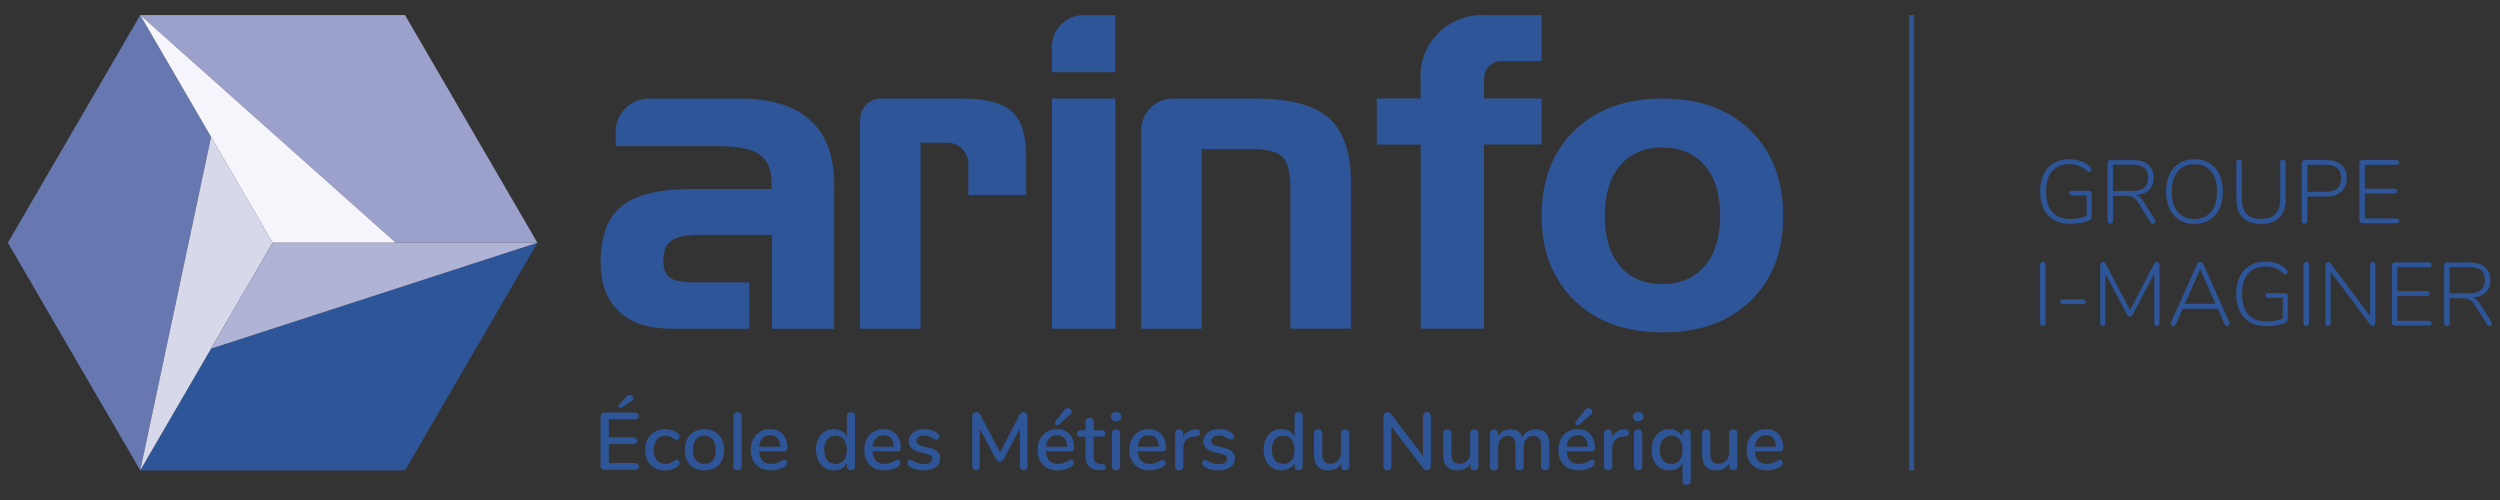 <svg width="135" height="27" viewBox="0 0 135 27" fill="none" xmlns="http://www.w3.org/2000/svg">
<rect x="0" y="0" width="135" height="27" fill="#333333" stroke="none"/>
<g clip-path="url(#clip0_4_44)">
<path d="M32.487 25.311C32.467 25.289 32.451 25.264 32.441 25.237C32.431 25.21 32.426 25.181 32.428 25.152V22.495C32.428 22.429 32.449 22.374 32.487 22.336C32.525 22.298 32.581 22.277 32.654 22.277H34.283C34.349 22.277 34.405 22.294 34.439 22.326C34.478 22.357 34.495 22.402 34.495 22.46C34.495 22.519 34.478 22.564 34.439 22.595C34.401 22.626 34.349 22.64 34.283 22.64H32.877V23.614H34.196C34.265 23.614 34.318 23.631 34.352 23.663C34.391 23.694 34.408 23.739 34.408 23.797C34.408 23.856 34.391 23.901 34.352 23.932C34.314 23.963 34.262 23.98 34.196 23.98H32.877V25.003H34.283C34.425 25.003 34.495 25.062 34.495 25.183C34.495 25.241 34.478 25.286 34.439 25.317C34.401 25.349 34.349 25.366 34.283 25.366H32.654C32.584 25.373 32.529 25.352 32.487 25.311ZM33.507 22.032C33.475 22.032 33.447 22.021 33.423 22.001C33.412 21.991 33.404 21.979 33.398 21.966C33.392 21.953 33.389 21.939 33.388 21.925C33.388 21.897 33.402 21.866 33.427 21.842L33.848 21.4C33.904 21.344 33.963 21.317 34.022 21.317C34.046 21.316 34.069 21.321 34.091 21.33C34.114 21.339 34.133 21.352 34.15 21.369C34.167 21.385 34.181 21.405 34.19 21.427C34.199 21.449 34.203 21.473 34.203 21.496C34.203 21.566 34.161 21.628 34.078 21.676L33.569 22.015C33.551 22.026 33.529 22.032 33.507 22.032ZM35.337 25.266C35.181 25.176 35.056 25.045 34.968 24.879C34.882 24.713 34.836 24.519 34.836 24.298C34.836 24.077 34.881 23.88 34.972 23.711C35.062 23.542 35.188 23.41 35.351 23.317C35.515 23.224 35.699 23.175 35.908 23.175C36.02 23.175 36.134 23.193 36.246 23.224C36.361 23.255 36.462 23.3 36.549 23.355C36.642 23.421 36.691 23.493 36.691 23.58C36.691 23.628 36.677 23.673 36.653 23.704C36.625 23.739 36.594 23.756 36.552 23.756C36.524 23.756 36.5 23.749 36.472 23.735C36.444 23.721 36.413 23.701 36.371 23.676C36.307 23.633 36.238 23.598 36.166 23.569C36.103 23.545 36.026 23.531 35.936 23.531C35.734 23.531 35.581 23.6 35.47 23.735C35.358 23.87 35.303 24.056 35.303 24.298C35.303 24.54 35.358 24.723 35.466 24.855C35.574 24.986 35.731 25.052 35.929 25.052C36.016 25.052 36.096 25.038 36.162 25.014C36.228 24.989 36.298 24.951 36.371 24.906C36.402 24.886 36.437 24.868 36.468 24.855C36.5 24.841 36.531 24.834 36.556 24.834C36.597 24.834 36.632 24.851 36.657 24.886C36.684 24.92 36.695 24.962 36.695 25.01C36.695 25.052 36.684 25.09 36.66 25.121C36.636 25.152 36.601 25.19 36.549 25.224C36.462 25.283 36.357 25.328 36.239 25.359C36.12 25.39 36.002 25.407 35.88 25.407C35.678 25.4 35.498 25.355 35.337 25.266ZM37.481 25.266C37.321 25.176 37.196 25.045 37.109 24.879C37.022 24.713 36.977 24.516 36.977 24.291C36.977 24.067 37.022 23.87 37.109 23.701C37.196 23.531 37.321 23.404 37.481 23.314C37.641 23.224 37.829 23.179 38.042 23.179C38.254 23.179 38.442 23.224 38.602 23.314C38.762 23.404 38.887 23.535 38.974 23.701C39.061 23.87 39.107 24.067 39.107 24.291C39.107 24.512 39.061 24.709 38.974 24.879C38.887 25.048 38.762 25.176 38.602 25.266C38.442 25.355 38.254 25.4 38.042 25.4C37.829 25.4 37.641 25.355 37.481 25.266ZM38.494 24.858C38.599 24.73 38.651 24.54 38.651 24.291C38.651 24.046 38.599 23.856 38.491 23.728C38.383 23.597 38.233 23.531 38.038 23.531C37.843 23.531 37.694 23.597 37.586 23.728C37.478 23.86 37.426 24.046 37.426 24.291C37.426 24.54 37.478 24.73 37.582 24.858C37.687 24.986 37.84 25.052 38.035 25.052C38.237 25.052 38.39 24.986 38.494 24.858ZM39.664 25.342C39.622 25.307 39.601 25.255 39.601 25.183V22.467C39.601 22.398 39.622 22.343 39.664 22.308C39.705 22.27 39.761 22.253 39.824 22.253C39.89 22.253 39.942 22.27 39.984 22.308C40.026 22.346 40.046 22.398 40.046 22.467V25.183C40.046 25.252 40.026 25.307 39.984 25.342C39.942 25.376 39.89 25.393 39.824 25.393C39.758 25.393 39.705 25.376 39.664 25.342ZM42.462 24.879C42.49 24.91 42.5 24.951 42.5 25.003C42.5 25.09 42.448 25.159 42.34 25.217C42.236 25.276 42.124 25.321 42.002 25.352C41.881 25.383 41.762 25.4 41.651 25.4C41.31 25.4 41.038 25.3 40.84 25.103C40.642 24.906 40.544 24.637 40.544 24.291C40.544 24.07 40.589 23.877 40.676 23.707C40.763 23.538 40.885 23.407 41.045 23.314C41.202 23.22 41.383 23.172 41.585 23.172C41.874 23.172 42.103 23.265 42.27 23.448C42.438 23.631 42.521 23.884 42.521 24.195C42.521 24.312 42.469 24.371 42.361 24.371H40.993C41.021 24.823 41.244 25.052 41.651 25.052C41.759 25.052 41.856 25.038 41.933 25.007C42.013 24.979 42.096 24.941 42.183 24.893C42.194 24.886 42.218 24.875 42.257 24.855C42.288 24.839 42.322 24.829 42.357 24.827C42.399 24.83 42.434 24.848 42.462 24.879ZM41.178 23.663C41.073 23.77 41.014 23.922 40.993 24.119H42.135C42.124 23.918 42.075 23.766 41.981 23.659C41.888 23.552 41.759 23.5 41.588 23.5C41.418 23.5 41.282 23.555 41.178 23.663ZM46.109 22.308C46.151 22.346 46.172 22.398 46.172 22.46V25.176C46.172 25.245 46.151 25.297 46.113 25.335C46.075 25.373 46.019 25.39 45.953 25.39C45.883 25.39 45.831 25.373 45.793 25.335C45.772 25.314 45.757 25.289 45.746 25.261C45.736 25.234 45.732 25.205 45.733 25.176V25C45.667 25.128 45.573 25.228 45.452 25.297C45.326 25.366 45.184 25.4 45.023 25.4C44.839 25.4 44.672 25.352 44.526 25.259C44.38 25.166 44.265 25.034 44.185 24.865C44.105 24.696 44.063 24.499 44.063 24.281C44.063 24.06 44.105 23.863 44.185 23.697C44.265 23.531 44.38 23.4 44.522 23.31C44.665 23.22 44.832 23.175 45.023 23.175C45.187 23.175 45.33 23.21 45.452 23.279C45.573 23.348 45.667 23.445 45.733 23.573V22.457C45.733 22.395 45.754 22.346 45.793 22.308C45.831 22.27 45.887 22.253 45.953 22.253C46.019 22.253 46.068 22.27 46.109 22.308ZM45.566 24.855C45.674 24.723 45.727 24.537 45.727 24.291C45.727 24.046 45.674 23.86 45.57 23.728C45.465 23.597 45.316 23.531 45.121 23.531C44.926 23.531 44.776 23.597 44.668 23.728C44.56 23.86 44.508 24.043 44.508 24.285C44.508 24.523 44.564 24.713 44.672 24.848C44.78 24.982 44.933 25.052 45.124 25.052C45.312 25.052 45.462 24.986 45.566 24.855ZM48.587 24.879C48.615 24.91 48.626 24.951 48.626 25.003C48.626 25.09 48.573 25.159 48.466 25.217C48.361 25.276 48.25 25.321 48.128 25.352C48.006 25.383 47.888 25.4 47.776 25.4C47.435 25.4 47.164 25.3 46.965 25.103C46.767 24.906 46.67 24.637 46.67 24.291C46.67 24.07 46.715 23.877 46.802 23.707C46.889 23.538 47.011 23.407 47.171 23.314C47.328 23.22 47.508 23.172 47.707 23.172C47.996 23.172 48.225 23.265 48.392 23.448C48.559 23.631 48.643 23.884 48.643 24.195C48.643 24.312 48.591 24.371 48.483 24.371H47.115C47.143 24.823 47.366 25.052 47.773 25.052C47.881 25.052 47.978 25.038 48.055 25.007C48.135 24.979 48.218 24.941 48.305 24.893C48.316 24.886 48.34 24.875 48.379 24.855C48.41 24.839 48.444 24.829 48.48 24.827C48.525 24.83 48.559 24.848 48.587 24.879ZM47.303 23.663C47.199 23.77 47.139 23.922 47.119 24.119H48.26C48.25 23.918 48.201 23.766 48.107 23.659C48.013 23.552 47.884 23.5 47.714 23.5C47.543 23.5 47.407 23.555 47.303 23.663ZM49.148 25.217C49.103 25.193 49.065 25.159 49.036 25.117C49.016 25.083 49.002 25.041 49.002 25C49.002 24.951 49.016 24.913 49.04 24.882C49.052 24.867 49.067 24.855 49.085 24.846C49.102 24.838 49.121 24.834 49.141 24.834C49.179 24.834 49.238 24.858 49.322 24.903C49.409 24.951 49.496 24.989 49.579 25.017C49.663 25.045 49.767 25.062 49.896 25.062C50.039 25.062 50.147 25.038 50.227 24.986C50.307 24.938 50.345 24.865 50.345 24.775C50.345 24.716 50.331 24.668 50.3 24.633C50.268 24.599 50.216 24.568 50.14 24.54C50.063 24.512 49.948 24.481 49.799 24.45C49.538 24.395 49.353 24.319 49.238 24.222C49.123 24.126 49.068 23.998 49.068 23.832C49.068 23.707 49.106 23.593 49.179 23.49C49.252 23.39 49.353 23.31 49.485 23.255C49.614 23.2 49.764 23.172 49.927 23.172C50.046 23.172 50.16 23.186 50.272 23.217C50.383 23.248 50.484 23.293 50.568 23.352C50.665 23.417 50.714 23.49 50.714 23.576C50.714 23.625 50.7 23.663 50.672 23.694C50.644 23.725 50.609 23.742 50.571 23.742C50.543 23.742 50.519 23.735 50.491 23.725C50.463 23.714 50.428 23.694 50.383 23.669C50.303 23.621 50.23 23.587 50.16 23.559C50.091 23.531 50.004 23.521 49.903 23.521C49.778 23.521 49.68 23.549 49.604 23.6C49.527 23.652 49.492 23.725 49.492 23.815C49.492 23.898 49.527 23.96 49.597 24.005C49.666 24.049 49.795 24.095 49.99 24.133C50.188 24.174 50.342 24.219 50.456 24.274C50.568 24.326 50.648 24.392 50.697 24.471C50.745 24.547 50.77 24.647 50.77 24.768C50.77 24.958 50.69 25.11 50.529 25.228C50.369 25.342 50.154 25.4 49.886 25.4C49.586 25.4 49.339 25.342 49.148 25.217ZM55.419 22.315C55.461 22.357 55.482 22.412 55.482 22.481V25.179C55.482 25.248 55.465 25.3 55.426 25.338C55.388 25.376 55.339 25.393 55.273 25.393C55.211 25.393 55.162 25.376 55.127 25.338C55.092 25.3 55.075 25.248 55.075 25.179V23.137L54.208 24.775C54.153 24.879 54.08 24.927 53.992 24.927C53.906 24.927 53.832 24.875 53.777 24.775L52.907 23.155V25.179C52.907 25.248 52.889 25.3 52.854 25.338C52.82 25.376 52.767 25.393 52.705 25.393C52.677 25.394 52.65 25.39 52.624 25.38C52.598 25.369 52.575 25.354 52.555 25.335C52.517 25.297 52.499 25.245 52.499 25.179V22.481C52.499 22.415 52.52 22.36 52.562 22.315C52.604 22.274 52.656 22.253 52.722 22.253C52.813 22.253 52.886 22.305 52.945 22.412L54.003 24.419L55.05 22.412C55.106 22.305 55.179 22.253 55.266 22.253C55.325 22.253 55.378 22.274 55.419 22.315ZM57.95 24.879C57.978 24.91 57.988 24.951 57.988 25.003C57.988 25.09 57.936 25.159 57.828 25.217C57.724 25.276 57.612 25.321 57.49 25.352C57.368 25.383 57.25 25.4 57.139 25.4C56.798 25.4 56.526 25.3 56.328 25.103C56.129 24.906 56.032 24.637 56.032 24.291C56.032 24.07 56.077 23.877 56.164 23.707C56.251 23.538 56.373 23.407 56.533 23.314C56.69 23.22 56.871 23.172 57.073 23.172C57.361 23.172 57.591 23.265 57.758 23.448C57.925 23.631 58.009 23.884 58.009 24.195C58.009 24.312 57.957 24.371 57.849 24.371H56.481C56.509 24.823 56.732 25.052 57.139 25.052C57.247 25.052 57.344 25.038 57.421 25.007C57.501 24.979 57.584 24.941 57.671 24.893C57.682 24.886 57.706 24.875 57.744 24.855C57.776 24.839 57.81 24.829 57.845 24.827C57.891 24.83 57.925 24.848 57.95 24.879ZM56.669 23.663C56.565 23.77 56.505 23.922 56.484 24.119H57.626C57.616 23.918 57.567 23.766 57.473 23.659C57.379 23.552 57.25 23.5 57.08 23.5C56.909 23.5 56.77 23.555 56.669 23.663ZM57.08 22.968C57.048 22.968 57.017 22.958 56.993 22.934C56.981 22.923 56.971 22.91 56.965 22.896C56.958 22.882 56.955 22.866 56.954 22.851C56.954 22.823 56.965 22.795 56.986 22.771L57.462 22.153C57.522 22.073 57.588 22.035 57.668 22.035C57.724 22.035 57.772 22.053 57.81 22.094C57.849 22.132 57.87 22.177 57.87 22.229C57.87 22.294 57.835 22.36 57.762 22.419L57.163 22.941C57.139 22.958 57.111 22.968 57.08 22.968ZM59.676 25.107C59.704 25.134 59.718 25.172 59.718 25.224C59.718 25.283 59.693 25.328 59.648 25.359C59.603 25.39 59.537 25.404 59.446 25.397L59.328 25.39C59.088 25.373 58.91 25.3 58.792 25.172C58.674 25.045 58.614 24.858 58.614 24.609V23.576H58.35C58.221 23.576 58.155 23.517 58.155 23.404C58.155 23.352 58.172 23.31 58.207 23.279C58.242 23.248 58.291 23.234 58.35 23.234H58.614V22.782C58.614 22.712 58.635 22.661 58.674 22.623C58.712 22.585 58.768 22.567 58.834 22.567C58.9 22.567 58.956 22.585 58.997 22.623C59.039 22.661 59.06 22.712 59.06 22.782V23.234H59.498C59.561 23.234 59.61 23.248 59.641 23.279C59.672 23.31 59.693 23.352 59.693 23.404C59.693 23.459 59.676 23.5 59.641 23.531C59.606 23.559 59.558 23.576 59.498 23.576H59.06V24.64C59.06 24.779 59.088 24.879 59.147 24.944C59.206 25.01 59.293 25.045 59.411 25.055L59.537 25.062C59.599 25.062 59.648 25.079 59.676 25.107ZM60.062 22.681C60.014 22.633 59.986 22.574 59.986 22.498C59.986 22.422 60.01 22.36 60.062 22.315C60.111 22.27 60.181 22.246 60.268 22.246C60.351 22.246 60.417 22.27 60.469 22.315C60.522 22.36 60.546 22.422 60.546 22.498C60.546 22.574 60.522 22.637 60.469 22.681C60.421 22.73 60.351 22.75 60.268 22.75C60.181 22.754 60.111 22.73 60.062 22.681ZM60.104 25.342C60.062 25.307 60.041 25.255 60.041 25.183V23.4C60.041 23.331 60.062 23.276 60.104 23.241C60.146 23.203 60.202 23.186 60.264 23.186C60.33 23.186 60.383 23.203 60.424 23.241C60.466 23.279 60.487 23.331 60.487 23.4V25.183C60.487 25.252 60.466 25.307 60.424 25.342C60.383 25.376 60.33 25.393 60.264 25.393C60.202 25.393 60.146 25.376 60.104 25.342ZM62.902 24.879C62.93 24.91 62.941 24.951 62.941 25.003C62.941 25.09 62.888 25.159 62.781 25.217C62.676 25.276 62.565 25.321 62.443 25.352C62.321 25.383 62.203 25.4 62.091 25.4C61.75 25.4 61.479 25.3 61.281 25.103C61.082 24.906 60.985 24.637 60.985 24.291C60.985 24.07 61.03 23.877 61.117 23.707C61.204 23.538 61.326 23.407 61.486 23.314C61.642 23.22 61.823 23.172 62.025 23.172C62.314 23.172 62.544 23.265 62.711 23.448C62.878 23.631 62.962 23.884 62.962 24.195C62.962 24.312 62.909 24.371 62.801 24.371H61.434C61.462 24.823 61.684 25.052 62.091 25.052C62.199 25.052 62.297 25.038 62.373 25.007C62.453 24.979 62.537 24.941 62.624 24.893C62.634 24.886 62.659 24.875 62.697 24.855C62.728 24.839 62.763 24.829 62.798 24.827C62.843 24.83 62.878 24.848 62.902 24.879ZM61.622 23.663C61.517 23.77 61.458 23.922 61.437 24.119H62.579C62.568 23.918 62.52 23.766 62.425 23.659C62.332 23.552 62.203 23.5 62.032 23.5C61.862 23.5 61.722 23.555 61.622 23.663ZM64.799 23.362C64.799 23.428 64.782 23.476 64.751 23.507C64.719 23.538 64.663 23.559 64.583 23.566L64.451 23.58C64.267 23.597 64.127 23.663 64.037 23.773C63.947 23.884 63.901 24.018 63.901 24.177V25.183C63.901 25.252 63.88 25.307 63.839 25.342C63.797 25.376 63.745 25.393 63.678 25.393C63.612 25.393 63.56 25.376 63.518 25.342C63.477 25.307 63.456 25.255 63.456 25.183V23.393C63.456 23.328 63.477 23.276 63.518 23.238C63.56 23.2 63.616 23.182 63.678 23.182C63.738 23.182 63.786 23.2 63.828 23.238C63.866 23.276 63.887 23.324 63.887 23.39V23.6C63.947 23.473 64.03 23.372 64.145 23.307C64.256 23.238 64.385 23.2 64.524 23.189L64.587 23.186C64.726 23.175 64.799 23.234 64.799 23.362ZM65.064 25.217C65.019 25.193 64.981 25.159 64.952 25.117C64.931 25.083 64.918 25.041 64.918 25C64.918 24.951 64.931 24.913 64.956 24.882C64.968 24.867 64.983 24.855 65.001 24.846C65.018 24.838 65.037 24.834 65.057 24.834C65.095 24.834 65.154 24.858 65.238 24.903C65.325 24.951 65.412 24.989 65.495 25.017C65.579 25.045 65.683 25.062 65.812 25.062C65.955 25.062 66.063 25.038 66.143 24.986C66.223 24.938 66.261 24.865 66.261 24.775C66.261 24.716 66.247 24.668 66.216 24.633C66.184 24.599 66.132 24.568 66.056 24.54C65.979 24.512 65.864 24.481 65.715 24.45C65.454 24.395 65.269 24.319 65.154 24.222C65.039 24.126 64.984 23.998 64.984 23.832C64.984 23.707 65.022 23.593 65.095 23.49C65.168 23.39 65.269 23.31 65.401 23.255C65.53 23.2 65.68 23.172 65.843 23.172C65.962 23.172 66.076 23.186 66.188 23.217C66.299 23.248 66.4 23.293 66.484 23.352C66.581 23.417 66.63 23.49 66.63 23.576C66.63 23.625 66.616 23.663 66.588 23.694C66.56 23.725 66.525 23.742 66.487 23.742C66.459 23.742 66.435 23.735 66.407 23.725C66.379 23.714 66.344 23.694 66.299 23.669C66.219 23.621 66.146 23.587 66.076 23.559C66.007 23.531 65.92 23.521 65.819 23.521C65.694 23.521 65.596 23.549 65.52 23.6C65.443 23.652 65.408 23.725 65.408 23.815C65.408 23.898 65.443 23.96 65.513 24.005C65.582 24.049 65.711 24.095 65.906 24.133C66.104 24.174 66.257 24.219 66.372 24.274C66.484 24.326 66.564 24.392 66.612 24.471C66.661 24.547 66.686 24.647 66.686 24.768C66.686 24.958 66.606 25.11 66.445 25.228C66.285 25.342 66.07 25.4 65.802 25.4C65.502 25.4 65.255 25.342 65.064 25.217ZM70.281 22.308C70.323 22.346 70.344 22.398 70.344 22.46V25.176C70.344 25.245 70.323 25.297 70.284 25.335C70.246 25.373 70.19 25.39 70.124 25.39C70.055 25.39 70.002 25.373 69.964 25.335C69.944 25.314 69.928 25.289 69.918 25.261C69.908 25.234 69.903 25.205 69.905 25.176V25C69.839 25.128 69.745 25.228 69.623 25.297C69.498 25.366 69.355 25.4 69.195 25.4C69.01 25.4 68.843 25.352 68.697 25.259C68.551 25.166 68.436 25.034 68.356 24.865C68.276 24.696 68.234 24.499 68.234 24.281C68.234 24.06 68.276 23.863 68.356 23.697C68.436 23.531 68.551 23.4 68.694 23.31C68.837 23.22 69.004 23.175 69.195 23.175C69.359 23.175 69.501 23.21 69.623 23.279C69.745 23.348 69.839 23.445 69.905 23.573V22.457C69.905 22.395 69.926 22.346 69.964 22.308C70.002 22.27 70.058 22.253 70.124 22.253C70.19 22.253 70.239 22.27 70.281 22.308ZM69.741 24.855C69.849 24.723 69.901 24.537 69.901 24.291C69.901 24.046 69.849 23.86 69.745 23.728C69.641 23.597 69.491 23.531 69.296 23.531C69.101 23.531 68.951 23.597 68.843 23.728C68.736 23.86 68.683 24.043 68.683 24.285C68.683 24.523 68.739 24.713 68.847 24.848C68.955 24.982 69.108 25.052 69.299 25.052C69.487 25.052 69.633 24.986 69.741 24.855ZM72.801 23.241C72.839 23.279 72.86 23.331 72.86 23.4V25.19C72.86 25.252 72.839 25.3 72.797 25.338C72.755 25.376 72.7 25.393 72.634 25.393C72.571 25.393 72.522 25.376 72.484 25.338C72.446 25.3 72.425 25.252 72.425 25.19V25.024C72.355 25.148 72.265 25.241 72.143 25.304C72.025 25.369 71.889 25.4 71.743 25.4C71.217 25.4 70.956 25.114 70.956 24.54V23.397C70.956 23.328 70.977 23.276 71.015 23.238C71.053 23.2 71.109 23.182 71.182 23.182C71.248 23.182 71.304 23.2 71.342 23.238C71.381 23.276 71.402 23.328 71.402 23.397V24.533C71.402 24.706 71.436 24.834 71.51 24.917C71.579 25 71.69 25.041 71.837 25.041C72.011 25.041 72.15 24.986 72.254 24.875C72.359 24.765 72.411 24.616 72.411 24.433V23.4C72.411 23.334 72.432 23.283 72.474 23.245C72.515 23.206 72.571 23.186 72.637 23.186C72.703 23.186 72.762 23.203 72.801 23.241ZM77.21 22.315C77.249 22.357 77.269 22.412 77.269 22.481V25.166C77.269 25.235 77.249 25.286 77.207 25.331C77.165 25.373 77.113 25.393 77.047 25.393C76.97 25.393 76.911 25.366 76.869 25.307L75.136 23.037V25.169C75.136 25.238 75.115 25.29 75.077 25.335C75.057 25.356 75.032 25.372 75.005 25.383C74.978 25.394 74.949 25.398 74.92 25.397C74.854 25.397 74.802 25.376 74.767 25.335C74.727 25.289 74.706 25.23 74.708 25.169V22.485C74.708 22.419 74.729 22.363 74.771 22.319C74.812 22.277 74.865 22.256 74.931 22.256C75.007 22.256 75.066 22.284 75.108 22.343L76.841 24.62V22.485C76.841 22.419 76.859 22.363 76.901 22.319C76.921 22.298 76.945 22.281 76.972 22.27C76.999 22.26 77.028 22.255 77.057 22.256C77.116 22.253 77.169 22.274 77.21 22.315ZM79.775 23.241C79.814 23.279 79.835 23.331 79.835 23.4V25.19C79.835 25.252 79.814 25.3 79.772 25.338C79.73 25.376 79.674 25.393 79.608 25.393C79.546 25.393 79.497 25.376 79.459 25.338C79.439 25.319 79.424 25.296 79.414 25.27C79.403 25.244 79.399 25.217 79.4 25.19V25.024C79.33 25.148 79.24 25.241 79.118 25.304C78.999 25.369 78.864 25.4 78.717 25.4C78.192 25.4 77.931 25.114 77.931 24.54V23.397C77.931 23.328 77.952 23.276 77.99 23.238C78.028 23.2 78.084 23.182 78.157 23.182C78.223 23.182 78.279 23.2 78.317 23.238C78.355 23.276 78.376 23.328 78.376 23.397V24.533C78.376 24.706 78.411 24.834 78.484 24.917C78.554 25 78.665 25.041 78.811 25.041C78.985 25.041 79.125 24.986 79.229 24.875C79.333 24.765 79.386 24.616 79.386 24.433V23.4C79.386 23.334 79.406 23.283 79.448 23.245C79.49 23.206 79.546 23.186 79.612 23.186C79.678 23.186 79.737 23.203 79.775 23.241ZM83.663 24.039V25.183C83.663 25.248 83.642 25.304 83.6 25.338C83.559 25.376 83.503 25.393 83.437 25.393C83.371 25.393 83.319 25.376 83.277 25.338C83.256 25.318 83.239 25.294 83.228 25.267C83.218 25.241 83.213 25.212 83.214 25.183V24.046C83.214 23.866 83.183 23.739 83.117 23.659C83.05 23.58 82.95 23.538 82.81 23.538C82.647 23.538 82.518 23.593 82.424 23.704C82.33 23.815 82.281 23.963 82.281 24.153V25.186C82.281 25.252 82.26 25.307 82.219 25.342C82.177 25.38 82.121 25.397 82.055 25.397C81.989 25.397 81.937 25.38 81.895 25.342C81.874 25.322 81.857 25.298 81.847 25.271C81.836 25.244 81.831 25.215 81.832 25.186V24.049C81.832 23.87 81.801 23.742 81.735 23.663C81.669 23.583 81.568 23.542 81.429 23.542C81.265 23.542 81.136 23.597 81.042 23.707C80.945 23.818 80.9 23.967 80.9 24.157V25.19C80.9 25.255 80.879 25.311 80.837 25.345C80.795 25.383 80.743 25.4 80.677 25.4C80.611 25.4 80.559 25.383 80.517 25.345C80.496 25.325 80.479 25.301 80.468 25.274C80.457 25.247 80.453 25.218 80.454 25.19V23.4C80.454 23.334 80.475 23.286 80.52 23.248C80.565 23.211 80.622 23.191 80.68 23.193C80.743 23.193 80.792 23.21 80.834 23.248C80.872 23.286 80.893 23.334 80.893 23.4V23.562C80.959 23.438 81.049 23.345 81.164 23.283C81.279 23.217 81.411 23.186 81.561 23.186C81.725 23.186 81.864 23.22 81.972 23.286C82.079 23.352 82.159 23.459 82.212 23.597C82.278 23.473 82.372 23.369 82.501 23.296C82.626 23.22 82.772 23.186 82.936 23.186C83.423 23.175 83.663 23.462 83.663 24.039ZM86.068 24.879C86.096 24.91 86.106 24.951 86.106 25.003C86.106 25.09 86.054 25.159 85.946 25.217C85.842 25.276 85.731 25.321 85.609 25.352C85.487 25.383 85.368 25.4 85.257 25.4C84.916 25.4 84.645 25.3 84.446 25.103C84.248 24.906 84.15 24.637 84.15 24.291C84.15 24.07 84.196 23.877 84.283 23.707C84.37 23.538 84.491 23.407 84.651 23.314C84.808 23.22 84.989 23.172 85.191 23.172C85.48 23.172 85.71 23.265 85.877 23.448C86.044 23.631 86.127 23.884 86.127 24.195C86.127 24.312 86.075 24.371 85.967 24.371H84.599C84.627 24.823 84.85 25.052 85.257 25.052C85.365 25.052 85.463 25.038 85.539 25.007C85.619 24.979 85.703 24.941 85.79 24.893C85.8 24.886 85.824 24.875 85.863 24.855C85.894 24.839 85.928 24.829 85.964 24.827C86.005 24.83 86.04 24.848 86.068 24.879ZM84.784 23.663C84.679 23.77 84.617 23.922 84.599 24.119H85.741C85.731 23.918 85.682 23.766 85.588 23.659C85.494 23.552 85.365 23.5 85.195 23.5C85.024 23.5 84.888 23.555 84.784 23.663ZM85.195 22.968C85.163 22.968 85.132 22.958 85.108 22.934C85.096 22.923 85.086 22.91 85.08 22.896C85.073 22.882 85.07 22.866 85.069 22.851C85.069 22.823 85.08 22.795 85.1 22.771L85.577 22.153C85.636 22.073 85.703 22.035 85.783 22.035C85.838 22.035 85.887 22.053 85.925 22.094C85.964 22.132 85.984 22.177 85.984 22.229C85.984 22.294 85.95 22.36 85.877 22.419L85.278 22.941C85.257 22.958 85.229 22.968 85.195 22.968ZM87.961 23.362C87.961 23.428 87.944 23.476 87.913 23.507C87.881 23.538 87.826 23.559 87.746 23.566L87.613 23.58C87.429 23.597 87.29 23.663 87.199 23.773C87.109 23.884 87.064 24.018 87.064 24.177V25.183C87.064 25.252 87.043 25.307 87.001 25.342C86.959 25.376 86.907 25.393 86.841 25.393C86.775 25.393 86.722 25.376 86.681 25.342C86.639 25.307 86.618 25.255 86.618 25.183V23.393C86.618 23.328 86.639 23.276 86.681 23.238C86.722 23.2 86.778 23.182 86.841 23.182C86.9 23.182 86.949 23.2 86.99 23.238C87.029 23.276 87.049 23.324 87.049 23.39V23.6C87.109 23.473 87.192 23.372 87.307 23.307C87.418 23.238 87.547 23.2 87.686 23.189L87.749 23.186C87.892 23.175 87.961 23.234 87.961 23.362ZM88.257 22.681C88.209 22.633 88.181 22.574 88.181 22.498C88.181 22.422 88.205 22.36 88.257 22.315C88.306 22.27 88.376 22.246 88.463 22.246C88.546 22.246 88.612 22.27 88.665 22.315C88.717 22.36 88.741 22.422 88.741 22.498C88.741 22.574 88.717 22.637 88.665 22.681C88.616 22.73 88.546 22.75 88.463 22.75C88.376 22.754 88.309 22.73 88.257 22.681ZM88.299 25.342C88.257 25.307 88.236 25.255 88.236 25.183V23.4C88.236 23.331 88.257 23.276 88.299 23.241C88.341 23.203 88.397 23.186 88.459 23.186C88.525 23.186 88.578 23.203 88.619 23.241C88.661 23.279 88.682 23.331 88.682 23.4V25.183C88.682 25.252 88.661 25.307 88.619 25.342C88.578 25.376 88.525 25.393 88.459 25.393C88.397 25.393 88.344 25.376 88.299 25.342ZM91.24 23.241C91.278 23.279 91.299 23.334 91.299 23.397V25.971C91.299 26.036 91.278 26.088 91.237 26.126C91.195 26.164 91.139 26.181 91.073 26.181C91.007 26.181 90.951 26.164 90.913 26.126C90.893 26.107 90.878 26.083 90.868 26.058C90.858 26.032 90.853 26.005 90.854 25.977V25.007C90.787 25.134 90.694 25.228 90.572 25.297C90.45 25.366 90.307 25.397 90.144 25.397C89.956 25.397 89.789 25.352 89.642 25.262C89.496 25.172 89.385 25.041 89.305 24.875C89.225 24.709 89.186 24.516 89.186 24.295C89.186 24.074 89.228 23.877 89.308 23.707C89.388 23.538 89.503 23.407 89.649 23.314C89.796 23.22 89.963 23.172 90.147 23.172C90.311 23.172 90.453 23.206 90.575 23.279C90.697 23.352 90.794 23.448 90.857 23.576V23.397C90.857 23.331 90.878 23.279 90.916 23.241C90.955 23.203 91.01 23.182 91.076 23.182C91.146 23.182 91.198 23.203 91.24 23.241ZM90.701 24.855C90.805 24.723 90.857 24.537 90.857 24.291C90.857 24.046 90.805 23.86 90.701 23.728C90.596 23.597 90.446 23.531 90.251 23.531C90.06 23.531 89.91 23.6 89.799 23.735C89.691 23.87 89.635 24.06 89.635 24.298C89.635 24.537 89.688 24.723 89.796 24.855C89.903 24.986 90.053 25.052 90.248 25.052C90.443 25.052 90.593 24.986 90.701 24.855ZM93.756 23.241C93.795 23.279 93.816 23.331 93.816 23.4V25.19C93.816 25.252 93.795 25.3 93.753 25.338C93.711 25.376 93.655 25.393 93.589 25.393C93.527 25.393 93.478 25.376 93.44 25.338C93.42 25.319 93.405 25.296 93.394 25.27C93.384 25.244 93.379 25.217 93.38 25.19V25.024C93.311 25.148 93.22 25.241 93.099 25.304C92.98 25.369 92.844 25.4 92.698 25.4C92.173 25.4 91.912 25.114 91.912 24.54V23.397C91.912 23.328 91.933 23.276 91.971 23.238C92.009 23.2 92.065 23.182 92.138 23.182C92.204 23.182 92.26 23.2 92.298 23.238C92.336 23.276 92.357 23.328 92.357 23.397V24.533C92.357 24.706 92.392 24.834 92.465 24.917C92.535 25 92.646 25.041 92.792 25.041C92.966 25.041 93.106 24.986 93.21 24.875C93.314 24.765 93.367 24.616 93.367 24.433V23.4C93.367 23.334 93.387 23.283 93.429 23.245C93.471 23.206 93.527 23.186 93.593 23.186C93.659 23.186 93.718 23.203 93.756 23.241ZM96.234 24.879C96.262 24.91 96.273 24.951 96.273 25.003C96.273 25.09 96.221 25.159 96.113 25.217C96.008 25.276 95.897 25.321 95.775 25.352C95.653 25.383 95.535 25.4 95.424 25.4C95.082 25.4 94.811 25.3 94.612 25.103C94.414 24.906 94.317 24.637 94.317 24.291C94.317 24.07 94.362 23.877 94.449 23.707C94.536 23.538 94.658 23.407 94.818 23.314C94.975 23.22 95.156 23.172 95.357 23.172C95.646 23.172 95.876 23.265 96.043 23.448C96.21 23.631 96.294 23.884 96.294 24.195C96.294 24.312 96.241 24.371 96.133 24.371H94.766C94.793 24.823 95.016 25.052 95.424 25.052C95.531 25.052 95.629 25.038 95.705 25.007C95.785 24.979 95.869 24.941 95.956 24.893C95.966 24.886 95.991 24.875 96.029 24.855C96.061 24.839 96.095 24.829 96.13 24.827C96.172 24.83 96.207 24.848 96.234 24.879ZM94.95 23.663C94.846 23.77 94.783 23.922 94.766 24.119H95.907C95.897 23.918 95.848 23.766 95.754 23.659C95.66 23.552 95.531 23.5 95.361 23.5C95.19 23.5 95.055 23.555 94.95 23.663ZM81.07 3.299C80.824 3.299 80.587 3.396 80.413 3.569C80.239 3.742 80.141 3.977 80.141 4.222V5.317H83.249V7.801H80.137V17.748H76.716V7.808H74.346V5.317H76.709V4.094C76.709 2.284 78.188 0.815 80.012 0.815H83.249V3.299H81.07ZM45.044 17.751V9.964C45.044 8.426 44.616 7.269 43.76 6.492C42.904 5.711 41.63 5.324 39.942 5.324H35.028C34.043 5.324 33.246 6.125 33.246 7.114V7.891H38.706C39.817 7.891 40.586 8.039 41.017 8.34C41.449 8.641 41.665 9.159 41.665 9.895V10.206H37.363C35.595 10.206 34.331 10.513 33.573 11.128C32.811 11.743 32.431 12.755 32.431 14.168C32.431 15.312 32.762 16.197 33.423 16.818C34.084 17.44 35.031 17.751 36.263 17.751H40.464V15.25H37.596C36.876 15.25 36.402 15.164 36.169 14.991C35.936 14.818 35.818 14.514 35.818 14.075C35.818 13.56 35.964 13.201 36.253 12.994C36.542 12.787 37.071 12.683 37.836 12.683H41.689V17.755H45.044V17.751ZM60.233 0.815H58.51C57.567 0.815 56.801 1.582 56.801 2.529V3.9H60.229V0.815H60.233ZM60.233 5.32H56.805V17.751H60.233V5.32ZM61.629 17.751H64.897V8.05H67.524C68.388 8.05 68.965 8.188 69.251 8.464C69.536 8.741 69.682 9.345 69.682 10.271V17.748H72.95V9.871C72.95 8.243 72.554 7.076 71.757 6.374C70.96 5.673 69.633 5.32 67.775 5.32H63.334C62.391 5.32 61.625 6.087 61.625 7.034V17.751H61.629ZM46.44 17.751H49.708V7.704H51.152C51.779 7.704 52.291 8.216 52.291 8.848V10.527H55.413V8.454C55.413 7.293 55.155 6.481 54.64 6.018C54.125 5.555 53.223 5.32 51.939 5.32H47.581C46.952 5.32 46.443 5.832 46.443 6.464V17.751H46.44ZM96.29 11.653C96.29 9.732 95.702 8.195 94.529 7.044C93.346 5.894 91.766 5.32 89.789 5.32C87.801 5.32 86.214 5.894 85.024 7.044C83.841 8.195 83.249 9.729 83.249 11.653C83.249 13.557 83.841 15.084 85.024 16.224C86.207 17.375 87.794 17.948 89.789 17.948C91.783 17.948 93.367 17.378 94.543 16.235C95.709 15.094 96.29 13.567 96.29 11.653ZM86.66 11.653C86.66 10.496 86.931 9.591 87.478 8.941C88.031 8.292 88.793 7.967 89.761 7.967C90.746 7.967 91.511 8.292 92.058 8.941C92.611 9.58 92.89 10.486 92.89 11.653C92.89 12.811 92.611 13.716 92.058 14.362C91.504 15.011 90.739 15.336 89.761 15.336C88.783 15.336 88.024 15.011 87.478 14.362C86.931 13.716 86.66 12.811 86.66 11.653ZM103.098 0.815H103.359V25.4H103.098V0.815ZM112.916 10.34C112.94 10.365 112.951 10.396 112.951 10.434V11.716C112.951 11.798 112.913 11.857 112.84 11.888C112.707 11.95 112.544 11.999 112.356 12.033C112.164 12.068 111.973 12.085 111.778 12.085C111.444 12.085 111.155 12.016 110.915 11.878C110.675 11.74 110.487 11.543 110.358 11.277C110.229 11.014 110.167 10.7 110.167 10.337C110.167 9.978 110.229 9.67 110.358 9.408C110.483 9.145 110.668 8.945 110.904 8.806C111.141 8.665 111.423 8.596 111.747 8.596C111.973 8.596 112.185 8.634 112.384 8.706C112.582 8.779 112.746 8.882 112.871 9.017C112.913 9.059 112.933 9.107 112.933 9.159C112.933 9.193 112.923 9.224 112.906 9.252C112.885 9.276 112.86 9.29 112.833 9.29C112.805 9.29 112.77 9.276 112.725 9.242C112.551 9.1 112.394 9 112.248 8.948C112.102 8.893 111.935 8.865 111.747 8.865C111.343 8.865 111.033 8.993 110.814 9.249C110.595 9.504 110.487 9.867 110.487 10.34C110.487 10.821 110.598 11.19 110.817 11.443C111.037 11.698 111.36 11.826 111.781 11.826C111.945 11.826 112.105 11.812 112.262 11.785C112.418 11.757 112.561 11.716 112.683 11.667V10.555H111.893C111.848 10.555 111.813 10.544 111.788 10.52C111.764 10.499 111.754 10.468 111.754 10.427C111.754 10.385 111.768 10.358 111.788 10.334C111.813 10.309 111.848 10.299 111.893 10.299H112.822C112.86 10.302 112.892 10.316 112.916 10.34ZM116.396 11.954C116.396 11.988 116.383 12.02 116.355 12.044C116.327 12.068 116.296 12.082 116.261 12.082C116.234 12.082 116.207 12.076 116.184 12.062C116.16 12.049 116.141 12.029 116.128 12.006L115.471 10.959C115.377 10.81 115.279 10.71 115.182 10.655C115.081 10.6 114.945 10.572 114.771 10.572H114.103V11.923C114.103 11.971 114.089 12.009 114.061 12.037C114.033 12.064 113.998 12.078 113.953 12.078C113.908 12.078 113.87 12.064 113.845 12.037C113.831 12.022 113.82 12.004 113.813 11.984C113.805 11.964 113.802 11.944 113.804 11.923V8.793C113.804 8.751 113.817 8.717 113.849 8.685C113.88 8.658 113.918 8.644 113.964 8.644H115.178C115.54 8.644 115.815 8.727 116.01 8.889C116.205 9.052 116.303 9.29 116.303 9.601C116.303 9.874 116.219 10.092 116.055 10.254C115.888 10.416 115.655 10.51 115.352 10.534C115.429 10.562 115.502 10.603 115.568 10.662C115.634 10.72 115.7 10.803 115.767 10.911L116.372 11.874C116.386 11.899 116.396 11.926 116.396 11.954ZM115.154 10.313C115.718 10.313 116.003 10.071 116.003 9.591C116.003 9.356 115.934 9.18 115.794 9.066C115.655 8.952 115.443 8.893 115.157 8.893H114.099V10.309H115.154V10.313ZM117.684 11.878C117.455 11.736 117.277 11.536 117.152 11.273C117.03 11.011 116.967 10.703 116.967 10.347C116.967 9.988 117.03 9.681 117.152 9.414C117.274 9.152 117.451 8.952 117.681 8.81C117.91 8.668 118.182 8.599 118.499 8.599C118.815 8.599 119.087 8.668 119.317 8.81C119.546 8.952 119.724 9.152 119.849 9.411C119.974 9.67 120.034 9.981 120.034 10.34C120.034 10.7 119.971 11.007 119.849 11.273C119.727 11.536 119.55 11.736 119.317 11.878C119.087 12.02 118.812 12.089 118.499 12.089C118.185 12.089 117.914 12.02 117.684 11.878ZM119.397 11.436C119.612 11.177 119.717 10.814 119.717 10.344C119.717 9.874 119.609 9.508 119.397 9.252C119.184 8.996 118.882 8.869 118.492 8.869C118.105 8.869 117.806 8.996 117.594 9.256C117.381 9.515 117.274 9.877 117.274 10.344C117.274 10.81 117.381 11.177 117.594 11.436C117.806 11.695 118.105 11.826 118.492 11.826C118.878 11.826 119.184 11.695 119.397 11.436ZM121.102 11.747C120.876 11.518 120.764 11.18 120.764 10.734V8.768C120.764 8.72 120.778 8.682 120.806 8.654C120.834 8.627 120.869 8.613 120.914 8.613C120.959 8.613 120.998 8.627 121.022 8.654C121.05 8.682 121.064 8.72 121.064 8.768V10.765C121.064 11.47 121.408 11.819 122.097 11.819C122.439 11.819 122.696 11.729 122.87 11.553C123.044 11.377 123.131 11.114 123.131 10.765V8.768C123.131 8.724 123.145 8.685 123.173 8.658C123.201 8.63 123.236 8.616 123.281 8.616C123.326 8.616 123.361 8.63 123.389 8.658C123.417 8.685 123.427 8.724 123.427 8.772V10.738C123.427 11.183 123.316 11.518 123.089 11.75C122.863 11.978 122.532 12.092 122.097 12.092C121.659 12.089 121.328 11.975 121.102 11.747ZM124.335 12.033C124.321 12.018 124.31 12 124.303 11.981C124.296 11.961 124.292 11.94 124.294 11.919V8.789C124.294 8.748 124.308 8.713 124.339 8.682C124.37 8.654 124.408 8.641 124.454 8.641H125.595C125.954 8.641 126.229 8.727 126.427 8.896C126.622 9.066 126.723 9.307 126.723 9.622C126.723 9.936 126.625 10.181 126.427 10.354C126.229 10.527 125.954 10.613 125.599 10.613H124.6V11.919C124.6 11.968 124.586 12.006 124.558 12.033C124.53 12.061 124.495 12.075 124.45 12.075C124.401 12.075 124.363 12.061 124.335 12.033ZM125.578 10.358C126.138 10.358 126.42 10.112 126.42 9.622C126.42 9.138 126.138 8.896 125.578 8.896H124.6V10.358H125.578ZM127.45 12.006C127.435 11.992 127.424 11.976 127.416 11.957C127.408 11.939 127.404 11.919 127.405 11.899V8.789C127.405 8.748 127.419 8.713 127.45 8.682C127.482 8.654 127.52 8.641 127.565 8.641H129.417C129.459 8.641 129.493 8.651 129.518 8.675C129.542 8.696 129.556 8.73 129.556 8.772C129.556 8.81 129.542 8.841 129.518 8.865C129.493 8.886 129.459 8.9 129.417 8.9H127.701V10.192H129.319C129.361 10.192 129.396 10.202 129.42 10.226C129.445 10.247 129.455 10.282 129.455 10.323C129.455 10.365 129.441 10.396 129.42 10.42C129.396 10.444 129.361 10.454 129.319 10.454H127.701V11.798H129.417C129.459 11.798 129.493 11.809 129.518 11.829C129.542 11.85 129.556 11.881 129.556 11.923C129.556 11.964 129.542 11.995 129.518 12.02C129.493 12.044 129.459 12.054 129.417 12.054H127.565C127.522 12.053 127.481 12.035 127.45 12.006ZM110.205 17.558C110.191 17.543 110.18 17.526 110.173 17.507C110.165 17.488 110.162 17.468 110.163 17.447V14.3C110.163 14.255 110.177 14.217 110.205 14.189C110.233 14.162 110.267 14.144 110.313 14.144C110.358 14.144 110.396 14.158 110.421 14.189C110.448 14.217 110.462 14.255 110.462 14.3V17.447C110.462 17.492 110.448 17.53 110.421 17.558C110.393 17.585 110.358 17.603 110.313 17.603C110.271 17.603 110.233 17.589 110.205 17.558ZM111.284 16.383C111.272 16.372 111.263 16.359 111.257 16.344C111.251 16.329 111.248 16.313 111.249 16.297C111.249 16.259 111.263 16.228 111.284 16.203C111.308 16.179 111.343 16.169 111.385 16.169H112.491C112.533 16.169 112.568 16.183 112.592 16.203C112.617 16.228 112.627 16.259 112.627 16.297C112.627 16.331 112.613 16.362 112.592 16.383C112.568 16.407 112.533 16.418 112.491 16.418H111.385C111.339 16.418 111.308 16.407 111.284 16.383ZM116.571 14.189C116.598 14.217 116.612 14.255 116.612 14.3V17.447C116.612 17.492 116.598 17.53 116.574 17.558C116.55 17.585 116.511 17.603 116.466 17.603C116.421 17.603 116.386 17.589 116.365 17.561C116.341 17.534 116.33 17.496 116.33 17.447V14.763L115.175 16.977C115.137 17.05 115.081 17.088 115.015 17.088C114.949 17.088 114.893 17.05 114.855 16.977L113.689 14.78V17.444C113.689 17.492 113.678 17.53 113.654 17.558C113.63 17.585 113.598 17.599 113.553 17.599C113.504 17.599 113.469 17.585 113.445 17.558C113.421 17.53 113.41 17.492 113.41 17.444V14.296C113.41 14.251 113.424 14.213 113.452 14.186C113.48 14.158 113.518 14.141 113.567 14.141C113.626 14.141 113.675 14.179 113.713 14.251L115.025 16.746L116.316 14.251C116.355 14.179 116.403 14.141 116.463 14.141C116.504 14.144 116.543 14.158 116.571 14.189ZM120.406 17.478C120.406 17.513 120.392 17.544 120.361 17.568C120.329 17.592 120.298 17.606 120.26 17.606C120.235 17.606 120.208 17.599 120.183 17.582C120.158 17.565 120.139 17.541 120.128 17.513L119.759 16.67H117.869L117.493 17.513C117.465 17.575 117.42 17.606 117.357 17.606C117.319 17.606 117.284 17.592 117.256 17.568C117.243 17.557 117.232 17.542 117.225 17.526C117.217 17.51 117.214 17.492 117.214 17.475C117.214 17.454 117.218 17.433 117.225 17.423L118.648 14.251C118.676 14.179 118.732 14.144 118.808 14.144C118.843 14.144 118.878 14.155 118.909 14.172C118.938 14.19 118.962 14.217 118.975 14.248L120.392 17.419C120.402 17.437 120.406 17.458 120.406 17.478ZM117.98 16.407H119.64L118.812 14.535L117.98 16.407ZM123.504 15.868C123.528 15.893 123.538 15.924 123.538 15.962V17.243C123.538 17.326 123.5 17.385 123.427 17.416C123.295 17.478 123.131 17.527 122.943 17.561C122.752 17.596 122.56 17.613 122.365 17.613C122.031 17.613 121.742 17.544 121.502 17.406C121.259 17.267 121.074 17.071 120.945 16.808C120.817 16.546 120.754 16.231 120.754 15.868C120.754 15.509 120.817 15.201 120.945 14.939C121.071 14.676 121.255 14.476 121.492 14.338C121.729 14.196 122.01 14.127 122.334 14.127C122.56 14.127 122.773 14.165 122.971 14.234C123.169 14.307 123.333 14.41 123.458 14.545C123.5 14.586 123.521 14.635 123.521 14.683C123.521 14.718 123.51 14.749 123.493 14.777C123.472 14.801 123.448 14.815 123.42 14.815C123.392 14.815 123.357 14.797 123.312 14.766C123.138 14.624 122.981 14.524 122.835 14.473C122.689 14.421 122.522 14.39 122.334 14.39C121.93 14.39 121.621 14.517 121.401 14.773C121.182 15.029 121.071 15.402 121.071 15.872C121.071 16.352 121.182 16.722 121.401 16.974C121.621 17.23 121.944 17.357 122.365 17.357C122.529 17.357 122.689 17.343 122.846 17.316C123.002 17.288 123.145 17.25 123.267 17.198V16.086H122.477C122.432 16.086 122.397 16.076 122.372 16.051C122.348 16.027 122.338 16 122.338 15.958C122.338 15.92 122.352 15.889 122.372 15.865C122.397 15.844 122.432 15.83 122.477 15.83H123.406C123.448 15.834 123.479 15.844 123.504 15.868ZM124.429 17.558C124.415 17.543 124.404 17.526 124.397 17.507C124.39 17.488 124.387 17.468 124.388 17.447V14.3C124.388 14.255 124.401 14.217 124.429 14.189C124.457 14.162 124.492 14.144 124.537 14.144C124.582 14.144 124.621 14.158 124.645 14.189C124.673 14.217 124.687 14.255 124.687 14.3V17.447C124.687 17.492 124.673 17.53 124.645 17.558C124.617 17.585 124.582 17.603 124.537 17.603C124.492 17.603 124.457 17.589 124.429 17.558ZM128.233 14.186C128.258 14.213 128.268 14.251 128.268 14.3V17.447C128.268 17.492 128.254 17.53 128.23 17.558C128.206 17.585 128.167 17.603 128.122 17.603C128.073 17.603 128.028 17.578 127.99 17.53L125.856 14.673V17.451C125.856 17.496 125.842 17.534 125.818 17.561C125.794 17.589 125.759 17.606 125.717 17.606C125.668 17.606 125.634 17.592 125.609 17.565C125.585 17.537 125.574 17.499 125.574 17.451V14.303C125.574 14.258 125.588 14.22 125.616 14.193C125.644 14.165 125.682 14.148 125.731 14.148C125.783 14.148 125.825 14.172 125.856 14.22L127.986 17.074V14.303C127.986 14.258 128 14.22 128.025 14.193C128.049 14.165 128.084 14.148 128.126 14.148C128.174 14.144 128.209 14.158 128.233 14.186ZM129.204 17.534C129.19 17.52 129.178 17.503 129.17 17.485C129.162 17.466 129.159 17.447 129.159 17.427V14.317C129.159 14.276 129.173 14.241 129.204 14.21C129.236 14.182 129.274 14.165 129.319 14.165H131.171C131.213 14.165 131.247 14.175 131.272 14.2C131.296 14.224 131.31 14.255 131.31 14.296C131.31 14.334 131.296 14.365 131.272 14.39C131.247 14.414 131.213 14.424 131.171 14.424H129.455V15.716H131.073C131.115 15.716 131.15 15.727 131.174 15.751C131.199 15.775 131.209 15.806 131.209 15.848C131.209 15.889 131.195 15.92 131.174 15.944C131.154 15.969 131.115 15.979 131.073 15.979H129.455V17.323H131.171C131.213 17.323 131.247 17.333 131.272 17.354C131.296 17.375 131.31 17.406 131.31 17.447C131.31 17.489 131.296 17.52 131.272 17.544C131.247 17.565 131.213 17.578 131.171 17.578H129.319C129.274 17.578 129.236 17.565 129.204 17.534ZM134.575 17.482C134.575 17.516 134.561 17.547 134.533 17.572C134.505 17.596 134.474 17.61 134.439 17.61C134.412 17.61 134.386 17.602 134.363 17.589C134.339 17.576 134.32 17.557 134.307 17.534L133.649 16.49C133.555 16.342 133.458 16.241 133.36 16.186C133.259 16.131 133.123 16.103 132.949 16.103H132.281V17.454C132.281 17.503 132.267 17.541 132.239 17.568C132.212 17.596 132.177 17.61 132.132 17.61C132.086 17.61 132.048 17.596 132.024 17.568C132.009 17.553 131.998 17.535 131.991 17.515C131.984 17.496 131.981 17.475 131.982 17.454V14.324C131.982 14.283 131.996 14.248 132.027 14.217C132.058 14.189 132.097 14.172 132.142 14.172H133.357C133.719 14.172 133.994 14.255 134.188 14.417C134.383 14.58 134.481 14.818 134.481 15.132C134.481 15.405 134.397 15.623 134.234 15.785C134.067 15.948 133.833 16.041 133.531 16.065C133.607 16.089 133.68 16.134 133.746 16.193C133.813 16.252 133.879 16.335 133.945 16.442L134.55 17.406C134.568 17.43 134.575 17.458 134.575 17.482ZM133.332 15.841C133.896 15.841 134.181 15.602 134.181 15.119C134.181 14.884 134.112 14.707 133.973 14.593C133.833 14.479 133.621 14.421 133.336 14.421H132.278V15.837H133.332V15.841Z" fill="#2E5597"/>
<path d="M29.02 13.108H21.374L7.574 0.815H21.872L29.02 13.108Z" fill="#9BA1CB"/>
<path d="M7.574 0.815L11.399 7.39L7.574 25.4L0.425 13.108L7.574 0.815Z" fill="#6777B0"/>
<path d="M7.574 25.401L11.399 18.826L29.02 13.108L21.872 25.401H7.574Z" fill="#2E5597"/>
<path d="M7.574 25.4L11.399 7.39L14.723 13.108L7.574 25.4Z" fill="#D7D9EB"/>
<path d="M7.574 0.815L21.374 13.108H14.723L7.574 0.815Z" fill="#F5F5FB"/>
<path d="M29.02 13.108L11.399 18.826L14.723 13.108H29.02Z" fill="#AFB3D6"/>
</g>
<defs>
<clipPath id="clip0_4_44">
<rect width="135" height="27" fill="white"/>
</clipPath>
</defs>
</svg>
